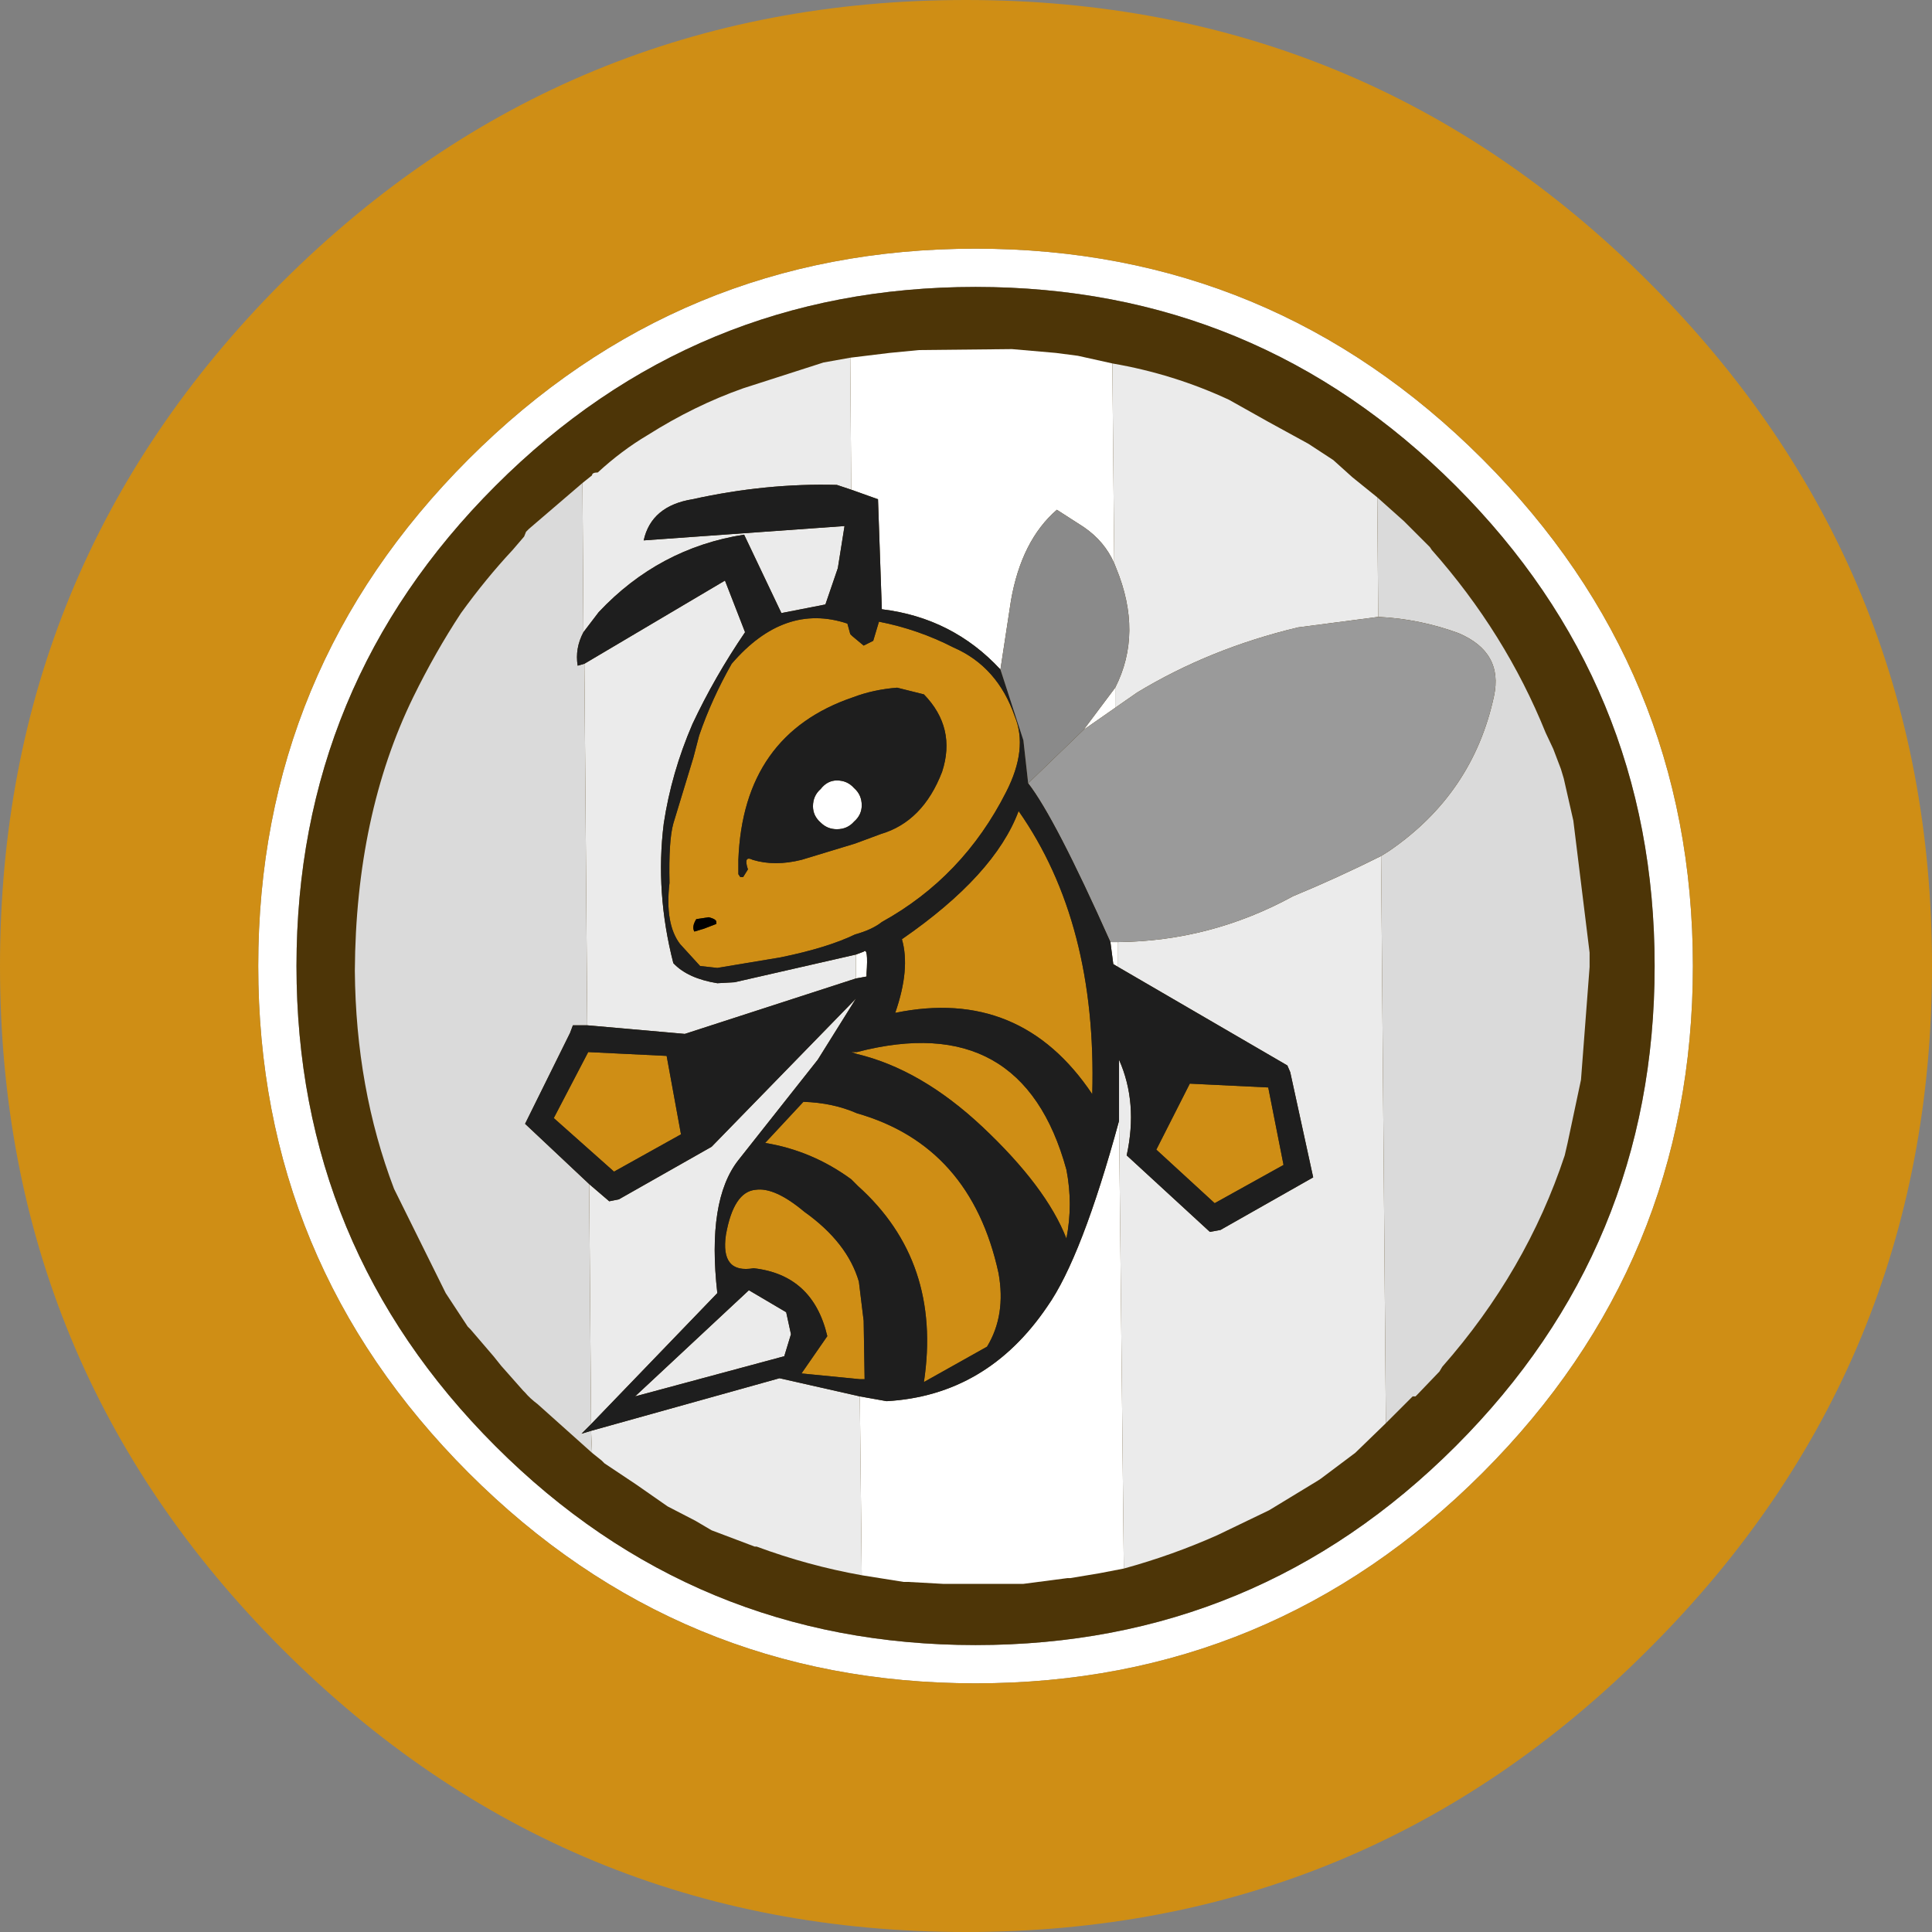 <?xml version="1.0" encoding="UTF-8" standalone="no"?>
<svg xmlns:ffdec="https://www.free-decompiler.com/flash" xmlns:xlink="http://www.w3.org/1999/xlink" ffdec:objectType="shape" height="101.0px" width="101.0px" xmlns="http://www.w3.org/2000/svg">
  <rect width="100%" height="100%" fill="#808080" stroke="none"/>
  <g transform="matrix(1.0, 0.0, 0.0, 1.0, -141.2, 11.0)">
    <path d="M218.7 13.0 Q229.7 24.0 229.7 39.5 229.7 55.0 218.7 66.0 207.7 77.0 192.2 77.0 176.7 77.0 165.7 66.0 154.7 55.0 154.7 39.5 154.7 24.0 165.7 13.0 176.7 2.0 192.2 2.0 207.7 2.0 218.7 13.0 M227.7 39.5 Q227.7 24.8 217.3 14.4 206.9 4.0 192.2 4.0 177.5 4.0 167.1 14.4 156.7 24.8 156.7 39.5 156.7 54.2 167.1 64.6 177.5 75.0 192.2 75.0 206.9 75.0 217.3 64.6 227.7 54.2 227.7 39.5" fill="#ffffff" fill-rule="evenodd" stroke="none"/>
    <path d="M242.2 39.5 Q242.2 60.45 227.4 75.2 212.65 90.0 191.7 90.0 170.75 90.0 155.95 75.2 141.2 60.45 141.2 39.5 141.2 18.55 155.95 3.75 170.75 -11.0 191.7 -11.0 212.65 -11.0 227.4 3.75 242.2 18.55 242.2 39.5 M218.7 13.0 Q207.7 2.0 192.2 2.0 176.7 2.0 165.7 13.0 154.7 24.0 154.7 39.5 154.7 55.0 165.7 66.0 176.7 77.0 192.2 77.0 207.7 77.0 218.7 66.0 229.7 55.0 229.7 39.5 229.7 24.0 218.7 13.0" fill="#cf8e15" fill-rule="evenodd" stroke="none"/>
    <path d="M227.7 39.5 Q227.7 54.2 217.3 64.6 206.9 75.0 192.2 75.0 177.5 75.0 167.1 64.6 156.7 54.2 156.7 39.5 156.7 24.8 167.1 14.4 177.5 4.0 192.2 4.0 206.9 4.0 217.3 14.4 227.7 24.8 227.7 39.5" fill="#4d3507" fill-rule="evenodd" stroke="none"/>
    <path d="M199.95 71.0 L198.65 71.25 197.15 71.5 197.0 71.5 194.7 71.8 190.5 71.8 188.7 71.7 188.45 71.7 186.25 71.35 186.15 62.0 187.55 62.25 Q192.8 61.95 195.95 57.3 197.75 54.75 199.7 47.6 L199.95 71.0 M185.65 7.7 L187.7 7.45 189.25 7.3 194.1 7.25 196.4 7.45 197.55 7.6 199.35 8.0 199.45 18.45 Q198.95 17.3 197.85 16.55 L196.45 15.65 Q194.6 17.25 194.05 20.4 L193.5 24.0 Q191.0 21.3 187.3 20.85 L187.1 15.1 185.7 14.6 185.65 7.7 M199.5 24.95 L199.5 26.0 197.85 27.15 199.5 24.95 M199.65 38.25 L199.65 39.55 199.4 39.4 199.25 38.25 199.65 38.25 M185.95 40.15 L185.95 38.9 186.35 38.75 Q186.6 38.5 186.5 39.9 L186.5 40.05 185.95 40.15 M184.1 30.25 Q184.45 29.8 184.95 29.8 185.5 29.8 185.85 30.2 186.25 30.55 186.25 31.1 186.25 31.6 185.85 31.95 185.5 32.35 184.95 32.35 184.45 32.35 184.1 32.0 183.7 31.65 183.7 31.15 183.7 30.6 184.1 30.25" fill="#ffffff" fill-rule="evenodd" stroke="none"/>
    <path d="M207.5 45.85 L208.3 49.9 204.7 51.9 201.65 49.1 203.4 45.65 207.5 45.85 M185.75 22.25 L186.35 22.75 186.85 22.5 187.15 21.5 Q189.2 21.9 191.05 22.85 193.35 23.85 194.25 26.45 194.95 28.15 193.8 30.4 191.55 34.85 187.3 37.2 186.8 37.6 185.9 37.85 184.45 38.55 182.0 39.05 L178.7 39.6 177.8 39.5 176.75 38.35 Q175.95 37.3 176.2 35.15 176.15 32.95 176.4 32.05 L177.45 28.6 177.75 27.45 Q178.4 25.55 179.45 23.7 182.2 20.5 185.5 21.6 L185.65 22.15 185.75 22.25 M179.8 34.7 L179.9 34.85 180.05 34.85 180.3 34.45 Q180.05 33.7 180.55 33.95 181.7 34.3 183.1 33.95 L185.9 33.1 187.25 32.6 Q189.45 31.95 190.45 29.35 191.2 27.05 189.5 25.3 L188.1 24.95 Q186.85 25.05 185.8 25.45 180.05 27.4 179.8 33.95 L179.8 34.7 M177.6 37.05 Q177.35 37.45 177.5 37.7 L178.0 37.55 178.65 37.3 178.65 37.2 Q178.65 37.05 178.25 36.95 L177.6 37.05 M171.95 44.0 L176.05 44.2 176.8 48.3 173.3 50.25 170.15 47.45 171.95 44.0 M188.35 38.1 Q193.2 34.75 194.45 31.4 198.55 37.25 198.3 46.2 194.55 40.6 188.0 41.95 188.8 39.65 188.35 38.1 M186.0 47.2 Q191.95 48.9 193.4 55.55 193.8 57.75 192.8 59.4 L189.5 61.25 Q190.45 54.95 186.05 51.0 L185.7 50.65 Q183.65 49.15 181.2 48.75 L183.2 46.6 Q184.75 46.65 186.0 47.2 M186.0 44.0 Q194.65 41.75 196.95 50.15 197.3 51.95 196.95 53.75 195.9 51.05 192.55 47.9 189.35 44.9 186.0 44.1 L185.7 44.0 186.0 44.0 M186.15 61.1 L183.1 60.8 184.45 58.85 Q183.7 55.65 180.6 55.3 178.85 55.6 179.15 53.55 179.55 51.3 180.7 51.2 181.7 51.05 183.25 52.35 185.5 53.95 186.1 56.0 L186.35 58.05 186.4 61.1 186.15 61.1" fill="#cf8e15" fill-rule="evenodd" stroke="none"/>
    <path d="M199.35 8.0 Q202.55 8.55 205.45 9.9 L207.5 11.05 209.6 12.2 210.9 13.05 211.9 13.95 213.2 15.0 213.25 21.25 209.05 21.8 Q204.45 22.9 200.65 25.2 L199.5 26.0 199.5 24.95 Q200.95 22.1 199.55 18.7 L199.45 18.45 199.35 8.0 M213.65 63.4 L212.05 64.95 210.25 66.3 210.1 66.4 207.55 67.95 204.85 69.25 Q202.5 70.3 199.95 71.0 L199.7 47.6 199.7 44.4 Q200.7 46.65 200.1 49.4 L204.45 53.4 205.0 53.3 209.85 50.55 208.65 45.05 208.5 44.7 199.65 39.55 199.65 38.25 Q204.5 38.2 208.8 35.85 211.1 34.9 213.4 33.75 L213.65 63.4 M186.25 71.35 Q183.45 70.85 180.75 69.85 L180.65 69.85 178.4 69.0 177.55 68.5 176.1 67.75 174.45 66.6 172.8 65.5 172.65 65.35 172.15 64.95 172.1 63.8 181.95 61.05 186.15 62.0 186.25 71.35 M171.65 14.25 L172.15 13.85 Q172.15 13.7 172.45 13.7 173.7 12.55 175.05 11.75 177.5 10.2 180.05 9.3 L184.25 7.95 185.65 7.7 185.7 14.6 184.95 14.35 Q181.25 14.25 177.4 15.1 175.25 15.45 174.85 17.25 L185.35 16.5 185.0 18.7 184.35 20.6 182.05 21.05 180.1 16.95 Q175.65 17.65 172.5 21.0 L171.7 22.05 171.65 14.25 M171.75 23.7 L179.1 19.35 180.15 22.05 Q178.55 24.4 177.4 26.85 176.3 29.4 175.9 32.05 175.45 35.65 176.4 39.35 177.15 40.15 178.7 40.4 L179.6 40.35 185.95 38.9 185.95 40.15 177.0 43.05 171.9 42.6 171.75 23.7 M172.0 50.9 L173.05 51.8 173.55 51.7 178.4 48.95 185.95 41.2 183.95 44.4 179.8 49.65 Q178.15 51.75 178.7 56.6 L172.1 63.45 172.0 50.9 M182.3 57.6 L182.55 58.75 182.2 59.9 174.4 62.0 180.35 56.45 182.3 57.6" fill="#ebebeb" fill-rule="evenodd" stroke="none"/>
    <path d="M213.2 15.0 L214.6 16.25 214.75 16.4 215.95 17.6 216.05 17.75 Q219.9 22.1 222.0 27.3 L222.4 28.15 222.8 29.2 222.95 29.7 223.45 31.9 224.3 38.8 224.3 39.15 224.3 39.55 223.85 45.45 223.15 48.75 223.0 49.4 Q221.0 55.45 216.6 60.45 L216.45 60.7 215.3 61.9 215.2 62.0 215.05 62.0 213.65 63.4 213.4 33.75 213.8 33.5 Q218.2 30.5 219.3 25.4 219.8 23.1 217.45 22.1 215.4 21.35 213.25 21.25 L213.2 15.0 M172.15 64.95 L169.3 62.4 Q168.9 62.1 168.65 61.8 L168.55 61.7 167.4 60.4 167.0 59.9 165.8 58.5 165.65 58.35 164.5 56.6 161.8 51.15 Q159.8 45.9 159.75 39.75 159.8 31.6 162.8 25.45 163.95 23.1 165.3 21.05 166.6 19.25 168.0 17.75 L168.6 17.05 168.7 16.8 168.85 16.65 171.65 14.25 171.7 22.05 Q171.25 22.9 171.4 23.8 L171.75 23.7 171.9 42.6 171.15 42.6 171.0 43.0 168.65 47.75 172.0 50.9 172.1 63.45 171.6 63.95 172.1 63.8 172.15 64.95" fill="#dadada" fill-rule="evenodd" stroke="none"/>
    <path d="M199.5 26.0 L200.65 25.2 Q204.45 22.9 209.05 21.8 L213.25 21.25 Q215.4 21.35 217.45 22.1 219.8 23.1 219.3 25.4 218.2 30.5 213.8 33.5 L213.4 33.75 Q211.1 34.9 208.8 35.85 204.5 38.2 199.65 38.25 L199.25 38.25 Q196.35 31.75 194.95 29.95 L197.85 27.15 199.5 26.0" fill="#9a9a9a" fill-rule="evenodd" stroke="none"/>
    <path d="M199.65 39.55 L208.5 44.7 208.65 45.05 209.85 50.55 205.0 53.3 204.45 53.4 200.1 49.4 Q200.7 46.65 199.7 44.4 L199.7 47.6 Q197.75 54.75 195.95 57.3 192.8 61.95 187.55 62.25 L186.15 62.0 181.95 61.05 172.1 63.8 171.6 63.95 172.1 63.45 178.7 56.6 Q178.15 51.75 179.8 49.65 L183.95 44.4 185.95 41.2 178.4 48.95 173.55 51.7 173.05 51.8 172.0 50.9 168.65 47.75 171.0 43.0 171.15 42.6 171.9 42.6 177.0 43.05 185.95 40.15 186.5 40.05 186.5 39.9 Q186.6 38.5 186.35 38.75 L185.95 38.9 179.6 40.35 178.7 40.4 Q177.15 40.15 176.4 39.35 175.45 35.65 175.9 32.05 176.3 29.4 177.4 26.85 178.55 24.4 180.15 22.05 L179.1 19.35 171.75 23.7 171.4 23.8 Q171.25 22.9 171.7 22.05 L172.5 21.0 Q175.65 17.65 180.1 16.95 L182.05 21.05 184.35 20.6 185.0 18.7 185.35 16.5 174.85 17.25 Q175.25 15.45 177.4 15.1 181.25 14.25 184.95 14.35 L185.7 14.6 187.1 15.1 187.3 20.85 Q191.0 21.3 193.5 24.0 L194.7 27.7 194.95 29.95 Q196.35 31.75 199.25 38.25 L199.4 39.4 199.65 39.55 M207.5 45.85 L203.4 45.65 201.65 49.1 204.7 51.9 208.3 49.9 207.5 45.85 M185.75 22.25 L185.65 22.15 185.5 21.6 Q182.2 20.5 179.45 23.7 178.4 25.55 177.75 27.45 L177.45 28.6 176.4 32.05 Q176.15 32.95 176.2 35.15 175.95 37.3 176.75 38.35 L177.8 39.5 178.7 39.6 182.0 39.05 Q184.45 38.55 185.9 37.85 186.8 37.6 187.3 37.2 191.55 34.85 193.8 30.4 194.95 28.15 194.25 26.45 193.35 23.85 191.05 22.85 189.2 21.9 187.15 21.5 L186.85 22.5 186.35 22.75 185.75 22.25 M179.8 34.7 L179.8 33.95 Q180.05 27.4 185.8 25.45 186.85 25.05 188.1 24.95 L189.5 25.3 Q191.2 27.05 190.45 29.35 189.45 31.95 187.25 32.6 L185.9 33.1 183.1 33.95 Q181.7 34.3 180.55 33.95 180.05 33.7 180.3 34.45 L180.05 34.85 179.9 34.85 179.8 34.7 M171.95 44.0 L170.15 47.45 173.3 50.25 176.8 48.3 176.05 44.2 171.95 44.0 M184.1 30.25 Q183.7 30.6 183.7 31.15 183.7 31.65 184.1 32.0 184.45 32.35 184.95 32.35 185.5 32.35 185.85 31.95 186.25 31.6 186.25 31.1 186.25 30.55 185.85 30.2 185.5 29.8 184.95 29.8 184.45 29.8 184.1 30.25 M186.0 44.0 L185.7 44.0 186.0 44.1 Q189.35 44.9 192.55 47.9 195.9 51.05 196.95 53.75 197.3 51.95 196.95 50.15 194.65 41.75 186.0 44.0 M186.0 47.2 Q184.75 46.65 183.2 46.6 L181.2 48.75 Q183.65 49.15 185.7 50.65 L186.05 51.0 Q190.45 54.95 189.5 61.25 L192.8 59.4 Q193.8 57.75 193.4 55.55 191.95 48.9 186.0 47.2 M188.35 38.1 Q188.8 39.65 188.0 41.95 194.55 40.6 198.3 46.2 198.55 37.25 194.45 31.4 193.2 34.75 188.35 38.1 M186.15 61.1 L186.4 61.1 186.35 58.05 186.1 56.0 Q185.5 53.95 183.25 52.35 181.7 51.05 180.7 51.2 179.55 51.3 179.15 53.55 178.85 55.6 180.6 55.3 183.7 55.65 184.45 58.85 L183.1 60.8 186.15 61.1 M182.3 57.6 L180.35 56.45 174.4 62.0 182.2 59.9 182.55 58.75 182.3 57.6" fill="#1e1e1e" fill-rule="evenodd" stroke="none"/>
    <path d="M199.45 18.45 L199.55 18.7 Q200.95 22.1 199.5 24.95 L197.85 27.15 194.95 29.95 194.7 27.7 193.5 24.0 194.05 20.4 Q194.6 17.25 196.45 15.65 L197.85 16.55 Q198.95 17.3 199.45 18.45" fill="#8a8a8a" fill-rule="evenodd" stroke="none"/>
    <path d="M177.6 37.05 L178.25 36.95 Q178.65 37.05 178.65 37.2 L178.65 37.3 178.0 37.55 177.5 37.7 Q177.35 37.45 177.6 37.05" fill="#000000" fill-rule="evenodd" stroke="none"/>
  </g>
</svg>
